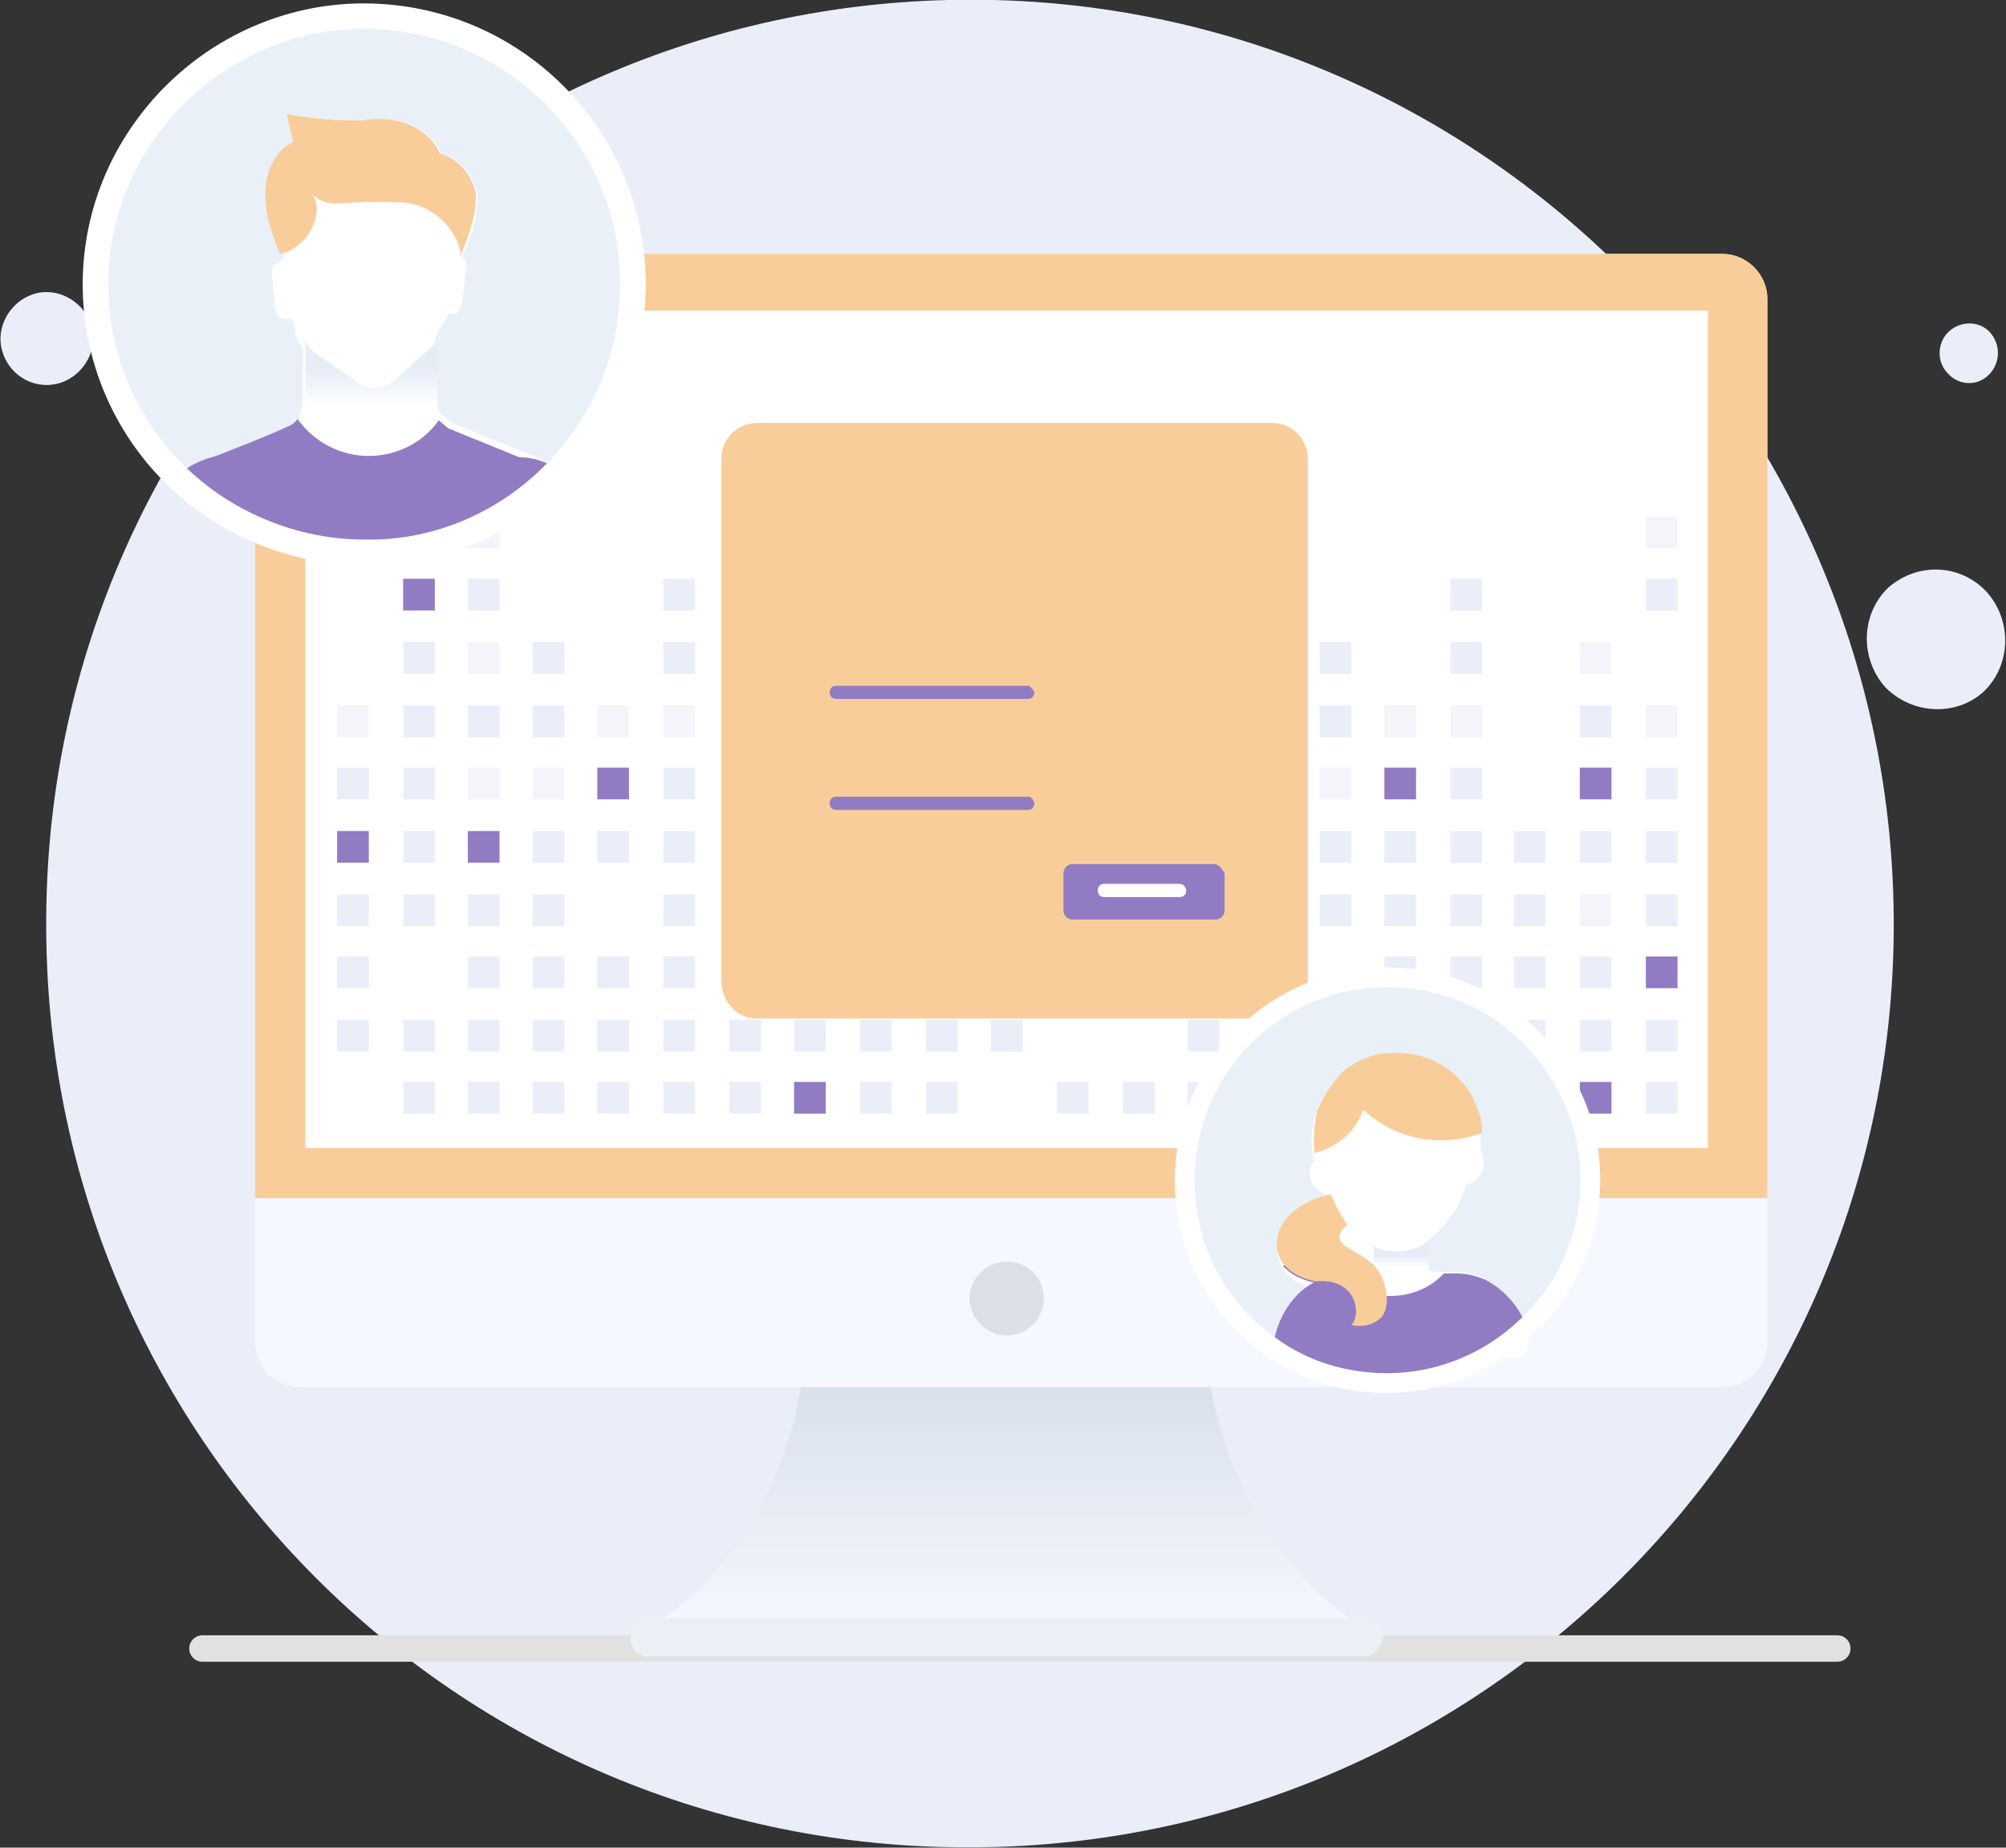 <?xml version="1.0" encoding="utf-8"?>
<!-- Generator: Adobe Illustrator 27.0.1, SVG Export Plug-In . SVG Version: 6.00 Build 0)  -->
<svg version="1.1" id="Layer_1" xmlns="http://www.w3.org/2000/svg" xmlns:xlink="http://www.w3.org/1999/xlink" x="0px" y="0px"
	 viewBox="0 0 151.9 139.9" style="enable-background:new 0 0 151.9 139.9;" xml:space="preserve">
<rect x="0" y="0" width="151.9" height="139.9" fill="#333333" stroke="none"/>
<style type="text/css">
	.st0{fill:#EAEEF9;}
	.st1{fill:none;stroke:#E1E1E1;stroke-width:2;stroke-linecap:round;stroke-linejoin:round;stroke-miterlimit:10;}
	.st2{fill:url(#Path-7_00000059295537844047084530000016894329183486312322_);}
	.st3{fill:#EBF0F6;}
	.st4{fill:#F5F8FF;}
	.st5{fill:#F8CD9A;}
	.st6{fill:#FFFFFF;}
	.st7{fill:#DBDFE6;}
	.st8{fill:url(#Path-16_00000129925542427088357590000013201930904286196656_);}
	.st9{fill:#F3F5FA;}
	.st10{fill:url(#Path-26_00000126284463015038934840000008257587963719757732_);}
	.st11{fill:url(#Path-31_00000141457262501866548190000011768367071280021427_);}
	.st12{fill:url(#Path-49_00000110443529580051518410000001361354317317640079_);}
	.st13{fill:url(#Path-65_00000183248874523218332730000009933846327830120349_);}
	.st14{fill:url(#Path-74_00000003100894923583757740000012173457620790442933_);}
	.st15{fill:url(#Path-92_00000007405030445418333590000013691921353974569651_);}
	.st16{fill:url(#Path-108_00000104676155445462604020000014275294400054306966_);}
	.st17{fill:url(#Path-113_00000060710868590132266880000015674472481240962960_);}
	.st18{fill:url(#Path-118_00000000183832187277714060000007052419133007095219_);}
	.st19{fill:url(#Path-137_00000024694773753925392520000001347115332491517061_);}
	.st20{fill:url(#Path-142_00000039122339207665359360000003418095662526336672_);}
	.st21{fill:url(#Path-145_00000116944091899643946350000017830078882939040918_);}
	.st22{fill:url(#Path-156_00000033351244632383550430000001829446440859543743_);}
	.st23{fill:url(#Path-165_00000151513333044396612760000000149822087837264534_);}
	.st24{fill:#917CC4;}
	.st25{fill:#E9F0F8;}
	.st26{fill:url(#Path-170_00000025423474747535963170000000173434942740084660_);}
	.st27{fill:url(#Path-171_00000078012507153446864290000014955376143309551017_);}
	.st28{fill:none;stroke:#FFFFFF;stroke-width:1.492;stroke-linecap:round;stroke-linejoin:round;stroke-miterlimit:10;}
	.st29{fill:url(#Path-178_00000021088214125030545870000010370016002332732581_);}
	.st30{fill:url(#Path-180_00000026864107937601905840000017201909152498151563_);}
	.st31{fill:none;stroke:#FFFFFF;stroke-width:1.934;stroke-linecap:round;stroke-linejoin:round;stroke-miterlimit:10;}
</style>
<g id="Group_1316" transform="translate(-488 -160.82)">
	<path id="Path" class="st0" d="M561.2,300.7c38.6,0.1,70.1-31.1,70.2-69.7c0.1-38.6-31.1-70.1-69.7-70.2
		c-38.6-0.1-70.1,31.1-70.2,69.7c0,0.1,0,0.2,0,0.2C491.4,269.4,522.6,300.7,561.2,300.7C561.2,300.7,561.2,300.7,561.2,300.7z"/>
	<path id="Path-2" class="st0" d="M492.6,189.8c1.8-0.6,2.9-2.6,2.3-4.4s-2.6-2.9-4.4-2.3c-1.8,0.6-2.9,2.6-2.3,4.4c0,0,0,0,0,0
		C488.8,189.4,490.8,190.4,492.6,189.8z"/>
	<path id="Path-3" class="st0" d="M500.2,178.3c1.3-0.4,2-1.7,1.6-3c-0.4-1.3-1.7-2-3-1.6c-1.3,0.4-2,1.7-1.6,3c0,0,0,0,0,0
		C497.6,178,499,178.7,500.2,178.3z"/>
	<path id="Path-4" class="st0" d="M638.2,213.2c2.1-2,2.2-5.4,0.2-7.6c-2-2.1-5.2-2.2-7.4-0.3c-2.1,2-2.2,5.4-0.2,7.6
		C632.8,214.9,636.1,215.1,638.2,213.2z"/>
	<path id="Path-5" class="st0" d="M638.6,189.2c0.9-0.9,0.9-2.3,0.1-3.2c-0.8-0.9-2.2-0.9-3.1-0.1c-0.9,0.8-1,2.3-0.1,3.2
		C636.3,190,637.7,190.1,638.6,189.2C638.6,189.2,638.6,189.2,638.6,189.2z"/>
	<g id="_02" transform="translate(495.227 162.045)">
		<path id="Path-6" class="st1" d="M8.1,123.6h123.8"/>
		
			<linearGradient id="Path-7_00000088813325280901204550000002996914804418537121_" gradientUnits="userSpaceOnUse" x1="-223.777" y1="472.135" x2="-223.777" y2="473.026" gradientTransform="matrix(55.95 0 0 -21.192 12589.354 10127.609)">
			<stop  offset="0" style="stop-color:#F5F8FF"/>
			<stop  offset="0.991" style="stop-color:#D8E0EB"/>
		</linearGradient>
		<path id="Path-7" style="fill:url(#Path-7_00000088813325280901204550000002996914804418537121_);" d="M97,122.6
			c-9.2,0.2-20.2,0-28-0.1c-7.8,0.2-18.8,0.4-28,0.1c9.1-5.2,12.2-14.8,12.7-21.1h30.4C84.8,107.9,87.9,117.4,97,122.6z"/>
		<path id="Path-8" class="st3" d="M42,124.2h54c0.8,0,1.4-0.7,1.5-1.5c0-0.8-0.7-1.4-1.5-1.4H42c-0.8,0-1.4,0.7-1.5,1.5
			c0,0.8,0.6,1.4,1.4,1.4C42,124.2,42,124.2,42,124.2z"/>
		<path id="Path-9" class="st4" d="M126.6,21.4v79c0,1.9-1.5,3.4-3.4,3.4c0,0,0,0,0,0H15.5c-1.9,0-3.4-1.5-3.4-3.4v-79
			c0-1.9,1.5-3.4,3.4-3.4h107.7C125,18,126.6,19.5,126.6,21.4C126.6,21.4,126.6,21.4,126.6,21.4z"/>
		<path id="Path-10" class="st5" d="M126.6,21.4v68.1H12.1V21.4c0-1.9,1.5-3.4,3.4-3.4h107.7C125,18,126.6,19.5,126.6,21.4
			C126.6,21.4,126.6,21.4,126.6,21.4z"/>
		<path id="Path-11" class="st6" d="M122.1,22.3H15.9v63.4h106.2V22.3z"/>
		<path id="Path-12" class="st7" d="M69,99.9c1.5,0,2.8-1.2,2.8-2.8s-1.2-2.8-2.8-2.8c-1.5,0-2.8,1.2-2.8,2.8
			C66.2,98.6,67.5,99.9,69,99.9C69,99.9,69,99.9,69,99.9z"/>
		<path id="Path-13" class="st0" d="M20.7,76h-2.4v2.4h2.4V76z"/>
		<path id="Path-14" class="st0" d="M20.7,71.2h-2.4v2.4h2.4V71.2z"/>
		<path id="Path-15" class="st0" d="M20.7,66.5h-2.4v2.4h2.4V66.5z"/>
		
			<linearGradient id="Path-16_00000022543514575501990070000017963316088406401689_" gradientUnits="userSpaceOnUse" x1="-136.994" y1="344.123" x2="-135.991" y2="344.123" gradientTransform="matrix(2.422 0 0 -2.42 350.053 895.721)">
			<stop  offset="0" style="stop-color:#917CC4"/>
			<stop  offset="1" style="stop-color:#917CC4"/>
		</linearGradient>
		<path id="Path-16" style="fill:url(#Path-16_00000022543514575501990070000017963316088406401689_);" d="M20.7,61.7h-2.4v2.4h2.4
			V61.7z"/>
		<path id="Path-17" class="st0" d="M20.7,56.9h-2.4v2.4h2.4V56.9z"/>
		<path id="Path-18" class="st9" d="M20.7,52.2h-2.4v2.4h2.4V52.2z"/>
		<path id="Path-19" class="st0" d="M25.7,80.7h-2.4v2.4h2.4V80.7z"/>
		<path id="Path-20" class="st0" d="M25.7,76h-2.4v2.4h2.4V76z"/>
		<path id="Path-21" class="st0" d="M25.7,66.5h-2.4v2.4h2.4V66.5z"/>
		<path id="Path-22" class="st0" d="M25.7,61.7h-2.4v2.4h2.4V61.7z"/>
		<path id="Path-23" class="st0" d="M25.7,56.9h-2.4v2.4h2.4V56.9z"/>
		<path id="Path-24" class="st0" d="M25.7,52.2h-2.4v2.4h2.4V52.2z"/>
		<path id="Path-25" class="st0" d="M25.7,47.4h-2.4v2.4h2.4V47.4z"/>
		
			<linearGradient id="Path-26_00000150786801197802240130000009687793894483449272_" gradientUnits="userSpaceOnUse" x1="-136.999" y1="344.183" x2="-135.995" y2="344.183" gradientTransform="matrix(2.422 0 0 -2.421 355.018 877.086)">
			<stop  offset="0" style="stop-color:#917CC4"/>
			<stop  offset="1" style="stop-color:#917CC4"/>
		</linearGradient>
		<path id="Path-26" style="fill:url(#Path-26_00000150786801197802240130000009687793894483449272_);" d="M25.7,42.6h-2.4V45h2.4
			V42.6z"/>
		<path id="Path-27" class="st0" d="M30.6,80.7h-2.4v2.4h2.4V80.7z"/>
		<path id="Path-28" class="st0" d="M30.6,76h-2.4v2.4h2.4V76z"/>
		<path id="Path-29" class="st0" d="M30.6,71.2h-2.4v2.4h2.4V71.2z"/>
		<path id="Path-30" class="st0" d="M30.6,66.5h-2.4v2.4h2.4V66.5z"/>
		
			<linearGradient id="Path-31_00000000219017320254623580000009913326996684288668_" gradientUnits="userSpaceOnUse" x1="-137.003" y1="344.123" x2="-136" y2="344.123" gradientTransform="matrix(2.422 0 0 -2.42 359.983 895.721)">
			<stop  offset="0" style="stop-color:#917CC4"/>
			<stop  offset="1" style="stop-color:#917CC4"/>
		</linearGradient>
		<path id="Path-31" style="fill:url(#Path-31_00000000219017320254623580000009913326996684288668_);" d="M30.6,61.7h-2.4v2.4h2.4
			V61.7z"/>
		<path id="Path-32" class="st9" d="M30.6,56.9h-2.4v2.4h2.4V56.9z"/>
		<path id="Path-33" class="st0" d="M30.6,52.2h-2.4v2.4h2.4V52.2z"/>
		<path id="Path-34" class="st9" d="M30.6,47.4h-2.4v2.4h2.4V47.4z"/>
		<path id="Path-35" class="st0" d="M30.6,42.6h-2.4V45h2.4V42.6z"/>
		<path id="Path-36" class="st9" d="M30.6,37.9h-2.4v2.4h2.4V37.9z"/>
		<path id="Path-37" class="st0" d="M35.5,80.7h-2.4v2.4h2.4V80.7z"/>
		<path id="Path-38" class="st0" d="M35.5,76h-2.4v2.4h2.4V76z"/>
		<path id="Path-39" class="st0" d="M35.5,71.2h-2.4v2.4h2.4V71.2z"/>
		<path id="Path-40" class="st0" d="M35.5,66.5h-2.4v2.4h2.4V66.5z"/>
		<path id="Path-41" class="st0" d="M35.5,61.7h-2.4v2.4h2.4V61.7z"/>
		<path id="Path-42" class="st9" d="M35.5,56.9h-2.4v2.4h2.4V56.9z"/>
		<path id="Path-43" class="st0" d="M35.5,52.2h-2.4v2.4h2.4V52.2z"/>
		<path id="Path-44" class="st0" d="M35.5,47.4h-2.4v2.4h2.4V47.4z"/>
		<path id="Path-45" class="st0" d="M40.4,80.7H38v2.4h2.4V80.7z"/>
		<path id="Path-46" class="st0" d="M40.4,76H38v2.4h2.4V76z"/>
		<path id="Path-47" class="st0" d="M40.4,71.2H38v2.4h2.4V71.2z"/>
		<path id="Path-48" class="st0" d="M40.4,61.7H38v2.4h2.4V61.7z"/>
		
			<linearGradient id="Path-49_00000054947386071423973680000014815510161741510301_" gradientUnits="userSpaceOnUse" x1="-136.924" y1="344.183" x2="-135.92" y2="344.183" gradientTransform="matrix(2.421 0 0 -2.421 369.565 891.369)">
			<stop  offset="0" style="stop-color:#917CC4"/>
			<stop  offset="1" style="stop-color:#917CC4"/>
		</linearGradient>
		<path id="Path-49" style="fill:url(#Path-49_00000054947386071423973680000014815510161741510301_);" d="M40.4,56.9H38v2.4h2.4
			V56.9z"/>
		<path id="Path-50" class="st9" d="M40.4,52.2H38v2.4h2.4V52.2z"/>
		<path id="Path-51" class="st0" d="M45.4,80.7H43v2.4h2.4V80.7z"/>
		<path id="Path-52" class="st0" d="M45.4,76H43v2.4h2.4V76z"/>
		<path id="Path-53" class="st0" d="M45.4,71.2H43v2.4h2.4V71.2z"/>
		<path id="Path-54" class="st0" d="M45.4,66.5H43v2.4h2.4V66.5z"/>
		<path id="Path-55" class="st0" d="M45.4,61.7H43v2.4h2.4V61.7z"/>
		<path id="Path-56" class="st0" d="M45.4,56.9H43v2.4h2.4V56.9z"/>
		<path id="Path-57" class="st9" d="M45.4,52.2H43v2.4h2.4V52.2z"/>
		<path id="Path-58" class="st0" d="M45.4,47.4H43v2.4h2.4V47.4z"/>
		<path id="Path-59" class="st0" d="M45.4,42.6H43V45h2.4V42.6z"/>
		<path id="Path-60" class="st0" d="M50.4,80.7H48v2.4h2.4V80.7z"/>
		<path id="Path-61" class="st0" d="M50.4,76H48v2.4h2.4V76z"/>
		<path id="Path-62" class="st0" d="M50.4,71.2H48v2.4h2.4V71.2z"/>
		<path id="Path-63" class="st0" d="M50.4,61.7H48v2.4h2.4V61.7z"/>
		<path id="Path-64" class="st9" d="M50.4,56.9H48v2.4h2.4V56.9z"/>
		
			<linearGradient id="Path-65_00000165214084178826393700000010226966699628831361_" gradientUnits="userSpaceOnUse" x1="-136.975" y1="344.183" x2="-135.971" y2="344.183" gradientTransform="matrix(2.422 0 0 -2.421 384.688 915.214)">
			<stop  offset="0" style="stop-color:#917CC4"/>
			<stop  offset="1" style="stop-color:#917CC4"/>
		</linearGradient>
		<path id="Path-65" style="fill:url(#Path-65_00000165214084178826393700000010226966699628831361_);" d="M55.3,80.7h-2.4v2.4h2.4
			V80.7z"/>
		<path id="Path-66" class="st0" d="M55.3,76h-2.4v2.4h2.4V76z"/>
		<path id="Path-67" class="st0" d="M55.3,71.2h-2.4v2.4h2.4V71.2z"/>
		<path id="Path-68" class="st9" d="M55.3,66.5h-2.4v2.4h2.4V66.5z"/>
		<path id="Path-69" class="st0" d="M55.3,61.7h-2.4v2.4h2.4V61.7z"/>
		<path id="Path-70" class="st0" d="M55.3,52.2h-2.4v2.4h2.4V52.2z"/>
		<path id="Path-71" class="st9" d="M55.3,47.4h-2.4v2.4h2.4V47.4z"/>
		<path id="Path-72" class="st0" d="M60.3,80.7h-2.4v2.4h2.4V80.7z"/>
		<path id="Path-73" class="st0" d="M60.3,76h-2.4v2.4h2.4V76z"/>
		
			<linearGradient id="Path-74_00000058567389770575150580000011595970128131029905_" gradientUnits="userSpaceOnUse" x1="-136.98" y1="344.183" x2="-135.976" y2="344.183" gradientTransform="matrix(2.422 0 0 -2.421 389.654 905.652)">
			<stop  offset="0" style="stop-color:#917CC4"/>
			<stop  offset="1" style="stop-color:#917CC4"/>
		</linearGradient>
		<path id="Path-74" style="fill:url(#Path-74_00000058567389770575150580000011595970128131029905_);" d="M60.3,71.2h-2.4v2.4h2.4
			V71.2z"/>
		<path id="Path-75" class="st0" d="M60.3,66.5h-2.4v2.4h2.4V66.5z"/>
		<path id="Path-76" class="st0" d="M60.3,61.7h-2.4v2.4h2.4V61.7z"/>
		<path id="Path-77" class="st0" d="M60.3,56.9h-2.4v2.4h2.4V56.9z"/>
		<path id="Path-78" class="st9" d="M60.3,52.2h-2.4v2.4h2.4V52.2z"/>
		<path id="Path-79" class="st0" d="M60.3,42.6h-2.4V45h2.4V42.6z"/>
		<path id="Path-80" class="st9" d="M60.3,37.9h-2.4v2.4h2.4V37.9z"/>
		<path id="Path-81" class="st0" d="M95.1,76h-2.4v2.4h2.4V76z"/>
		<path id="Path-82" class="st0" d="M95.1,66.5h-2.4v2.4h2.4V66.5z"/>
		<path id="Path-83" class="st0" d="M95.1,61.7h-2.4v2.4h2.4V61.7z"/>
		<path id="Path-84" class="st9" d="M95.1,56.9h-2.4v2.4h2.4V56.9z"/>
		<path id="Path-85" class="st0" d="M95.1,52.2h-2.4v2.4h2.4V52.2z"/>
		<path id="Path-86" class="st0" d="M95.1,47.4h-2.4v2.4h2.4V47.4z"/>
		<path id="Path-87" class="st0" d="M100,80.7h-2.4v2.4h2.4V80.7z"/>
		<path id="Path-88" class="st0" d="M100,76h-2.4v2.4h2.4V76z"/>
		<path id="Path-89" class="st0" d="M100,71.2h-2.4v2.4h2.4V71.2z"/>
		<path id="Path-90" class="st0" d="M100,66.5h-2.4v2.4h2.4V66.5z"/>
		<path id="Path-91" class="st0" d="M100,61.7h-2.4v2.4h2.4V61.7z"/>
		
			<linearGradient id="Path-92_00000013898612746697055540000009266404759100020890_" gradientUnits="userSpaceOnUse" x1="-136.999" y1="344.183" x2="-135.995" y2="344.183" gradientTransform="matrix(2.422 0 0 -2.421 429.376 891.369)">
			<stop  offset="0" style="stop-color:#917CC4"/>
			<stop  offset="1" style="stop-color:#917CC4"/>
		</linearGradient>
		<path id="Path-92" style="fill:url(#Path-92_00000013898612746697055540000009266404759100020890_);" d="M100,56.9h-2.4v2.4h2.4
			V56.9z"/>
		<path id="Path-93" class="st9" d="M100,52.2h-2.4v2.4h2.4V52.2z"/>
		<path id="Path-94" class="st0" d="M105,80.7h-2.4v2.4h2.4V80.7z"/>
		<path id="Path-95" class="st0" d="M105,76h-2.4v2.4h2.4V76z"/>
		<path id="Path-96" class="st0" d="M105,71.2h-2.4v2.4h2.4V71.2z"/>
		<path id="Path-97" class="st0" d="M105,66.5h-2.4v2.4h2.4V66.5z"/>
		<path id="Path-98" class="st0" d="M105,61.7h-2.4v2.4h2.4V61.7z"/>
		<path id="Path-99" class="st0" d="M105,56.9h-2.4v2.4h2.4V56.9z"/>
		<path id="Path-100" class="st9" d="M105,52.2h-2.4v2.4h2.4V52.2z"/>
		<path id="Path-101" class="st0" d="M105,47.4h-2.4v2.4h2.4V47.4z"/>
		<path id="Path-102" class="st0" d="M105,42.6h-2.4V45h2.4V42.6z"/>
		<path id="Path-103" class="st0" d="M109.8,80.7h-2.4v2.4h2.4V80.7z"/>
		<path id="Path-104" class="st0" d="M109.8,76h-2.4v2.4h2.4V76z"/>
		<path id="Path-105" class="st0" d="M109.8,71.2h-2.4v2.4h2.4V71.2z"/>
		<path id="Path-106" class="st0" d="M109.8,66.5h-2.4v2.4h2.4V66.5z"/>
		<path id="Path-107" class="st0" d="M109.8,61.7h-2.4v2.4h2.4V61.7z"/>
		
			<linearGradient id="Path-108_00000181777817066314105780000007975243394188827542_" gradientUnits="userSpaceOnUse" x1="-136.962" y1="344.183" x2="-135.959" y2="344.183" gradientTransform="matrix(2.422 0 0 -2.421 444.151 915.214)">
			<stop  offset="0" style="stop-color:#917CC4"/>
			<stop  offset="1" style="stop-color:#917CC4"/>
		</linearGradient>
		<path id="Path-108" style="fill:url(#Path-108_00000181777817066314105780000007975243394188827542_);" d="M114.8,80.7h-2.4v2.4
			h2.4V80.7z"/>
		<path id="Path-109" class="st0" d="M114.8,76h-2.4v2.4h2.4V76z"/>
		<path id="Path-110" class="st0" d="M114.8,71.2h-2.4v2.4h2.4V71.2z"/>
		<path id="Path-111" class="st9" d="M114.8,66.5h-2.4v2.4h2.4V66.5z"/>
		<path id="Path-112" class="st0" d="M114.8,61.7h-2.4v2.4h2.4V61.7z"/>
		
			<linearGradient id="Path-113_00000096047969513101823750000009693108457708245377_" gradientUnits="userSpaceOnUse" x1="-136.962" y1="344.183" x2="-135.959" y2="344.183" gradientTransform="matrix(2.422 0 0 -2.421 444.151 891.369)">
			<stop  offset="0" style="stop-color:#917CC4"/>
			<stop  offset="1" style="stop-color:#917CC4"/>
		</linearGradient>
		<path id="Path-113" style="fill:url(#Path-113_00000096047969513101823750000009693108457708245377_);" d="M114.8,56.9h-2.4v2.4
			h2.4V56.9z"/>
		<path id="Path-114" class="st0" d="M114.8,52.2h-2.4v2.4h2.4V52.2z"/>
		<path id="Path-115" class="st9" d="M114.8,47.4h-2.4v2.4h2.4V47.4z"/>
		<path id="Path-116" class="st0" d="M119.8,80.7h-2.4v2.4h2.4V80.7z"/>
		<path id="Path-117" class="st0" d="M119.8,76h-2.4v2.4h2.4V76z"/>
		
			<linearGradient id="Path-118_00000155142908267626429210000007863528944530204346_" gradientUnits="userSpaceOnUse" x1="-136.966" y1="344.183" x2="-135.963" y2="344.183" gradientTransform="matrix(2.422 0 0 -2.421 449.116 905.652)">
			<stop  offset="0" style="stop-color:#917CC4"/>
			<stop  offset="1" style="stop-color:#917CC4"/>
		</linearGradient>
		<path id="Path-118" style="fill:url(#Path-118_00000155142908267626429210000007863528944530204346_);" d="M119.8,71.2h-2.4v2.4
			h2.4V71.2z"/>
		<path id="Path-119" class="st0" d="M119.8,66.5h-2.4v2.4h2.4V66.5z"/>
		<path id="Path-120" class="st0" d="M119.8,61.7h-2.4v2.4h2.4V61.7z"/>
		<path id="Path-121" class="st0" d="M119.8,56.9h-2.4v2.4h2.4V56.9z"/>
		<path id="Path-122" class="st9" d="M119.8,52.2h-2.4v2.4h2.4V52.2z"/>
		<path id="Path-123" class="st0" d="M119.8,42.6h-2.4V45h2.4V42.6z"/>
		<path id="Path-124" class="st9" d="M119.8,37.9h-2.4v2.4h2.4V37.9z"/>
		<path id="Path-125" class="st0" d="M65.3,80.7h-2.4v2.4h2.4V80.7z"/>
		<path id="Path-126" class="st0" d="M65.3,76h-2.4v2.4h2.4V76z"/>
		<path id="Path-127" class="st0" d="M65.3,71.2h-2.4v2.4h2.4V71.2z"/>
		<path id="Path-128" class="st9" d="M65.3,61.7h-2.4v2.4h2.4V61.7z"/>
		<path id="Path-129" class="st0" d="M65.3,52.2h-2.4v2.4h2.4V52.2z"/>
		<path id="Path-130" class="st9" d="M65.3,47.4h-2.4v2.4h2.4V47.4z"/>
		<path id="Path-131" class="st0" d="M65.3,42.6h-2.4V45h2.4V42.6z"/>
		<path id="Path-132" class="st9" d="M65.3,37.9h-2.4v2.4h2.4V37.9z"/>
		<path id="Path-133" class="st0" d="M70.2,76h-2.4v2.4h2.4V76z"/>
		<path id="Path-134" class="st9" d="M70.2,71.2h-2.4v2.4h2.4V71.2z"/>
		<path id="Path-135" class="st0" d="M70.2,66.5h-2.4v2.4h2.4V66.5z"/>
		<path id="Path-136" class="st0" d="M70.2,61.7h-2.4v2.4h2.4V61.7z"/>
		
			<linearGradient id="Path-137_00000119088505877220466200000002097409332346101652_" gradientUnits="userSpaceOnUse" x1="-136.988" y1="344.183" x2="-135.985" y2="344.183" gradientTransform="matrix(2.422 0 0 -2.421 399.585 891.369)">
			<stop  offset="0" style="stop-color:#917CC4"/>
			<stop  offset="1" style="stop-color:#917CC4"/>
		</linearGradient>
		<path id="Path-137" style="fill:url(#Path-137_00000119088505877220466200000002097409332346101652_);" d="M70.2,56.9h-2.4v2.4
			h2.4V56.9z"/>
		<path id="Path-138" class="st0" d="M70.2,52.2h-2.4v2.4h2.4V52.2z"/>
		<path id="Path-139" class="st0" d="M70.2,47.4h-2.4v2.4h2.4V47.4z"/>
		<path id="Path-140" class="st0" d="M75.2,80.7h-2.4v2.4h2.4V80.7z"/>
		<path id="Path-141" class="st0" d="M75.2,71.2h-2.4v2.4h2.4V71.2z"/>
		
			<linearGradient id="Path-142_00000078012981058284050650000014497984855732854686_" gradientUnits="userSpaceOnUse" x1="-136.993" y1="344.183" x2="-135.99" y2="344.183" gradientTransform="matrix(2.422 0 0 -2.421 404.55 900.931)">
			<stop  offset="0" style="stop-color:#917CC4"/>
			<stop  offset="1" style="stop-color:#917CC4"/>
		</linearGradient>
		<path id="Path-142" style="fill:url(#Path-142_00000078012981058284050650000014497984855732854686_);" d="M75.2,66.5h-2.4v2.4
			h2.4V66.5z"/>
		<path id="Path-143" class="st0" d="M75.2,61.7h-2.4v2.4h2.4V61.7z"/>
		<path id="Path-144" class="st9" d="M75.2,56.9h-2.4v2.4h2.4V56.9z"/>
		
			<linearGradient id="Path-145_00000102519335137258641580000013450914801557240763_" gradientUnits="userSpaceOnUse" x1="-136.993" y1="344.183" x2="-135.99" y2="344.183" gradientTransform="matrix(2.422 0 0 -2.421 404.55 886.649)">
			<stop  offset="0" style="stop-color:#917CC4"/>
			<stop  offset="1" style="stop-color:#917CC4"/>
		</linearGradient>
		<path id="Path-145" style="fill:url(#Path-145_00000102519335137258641580000013450914801557240763_);" d="M75.2,52.2h-2.4v2.4
			h2.4V52.2z"/>
		<path id="Path-146" class="st0" d="M80.2,80.7h-2.4v2.4h2.4V80.7z"/>
		<path id="Path-147" class="st9" d="M80.2,66.5h-2.4v2.4h2.4V66.5z"/>
		<path id="Path-148" class="st0" d="M80.2,61.7h-2.4v2.4h2.4V61.7z"/>
		<path id="Path-149" class="st0" d="M80.2,56.9h-2.4v2.4h2.4V56.9z"/>
		<path id="Path-150" class="st0" d="M85.1,80.7h-2.4v2.4h2.4V80.7z"/>
		<path id="Path-151" class="st0" d="M85.1,76h-2.4v2.4h2.4V76z"/>
		<path id="Path-152" class="st0" d="M85.1,71.2h-2.4v2.4h2.4V71.2z"/>
		<path id="Path-153" class="st0" d="M85.1,66.5h-2.4v2.4h2.4V66.5z"/>
		<path id="Path-154" class="st9" d="M85.1,61.7h-2.4v2.4h2.4V61.7z"/>
		<path id="Path-155" class="st0" d="M85.1,56.9h-2.4v2.4h2.4V56.9z"/>
		
			<linearGradient id="Path-156_00000103965401221433994300000011185010840080744616_" gradientUnits="userSpaceOnUse" x1="-137.002" y1="344.183" x2="-135.998" y2="344.183" gradientTransform="matrix(2.422 0 0 -2.421 414.481 886.649)">
			<stop  offset="0" style="stop-color:#917CC4"/>
			<stop  offset="1" style="stop-color:#917CC4"/>
		</linearGradient>
		<path id="Path-156" style="fill:url(#Path-156_00000103965401221433994300000011185010840080744616_);" d="M85.1,52.2h-2.4v2.4
			h2.4V52.2z"/>
		<path id="Path-157" class="st0" d="M85.1,47.4h-2.4v2.4h2.4V47.4z"/>
		<path id="Path-158" class="st0" d="M90,80.7h-2.4v2.4H90V80.7z"/>
		<path id="Path-159" class="st0" d="M90,71.2h-2.4v2.4H90V71.2z"/>
		<path id="Path-160" class="st9" d="M90,66.5h-2.4v2.4H90V66.5z"/>
		<path id="Path-161" class="st5" d="M89.1,75.9h-39c-1.5,0-2.6-1.2-2.7-2.7V33.5c0-1.5,1.2-2.7,2.7-2.7h39c1.5,0,2.7,1.2,2.7,2.7
			v39.7C91.8,74.7,90.6,75.9,89.1,75.9z"/>
		<path id="Path-162" class="st5" d="M69.4,46c2.3,0,4.2-1.9,4.2-4.2s-1.9-4.2-4.2-4.2c-2.3,0-4.2,1.9-4.2,4.2c0,0,0,0,0,0
			C65.2,44.1,67.1,46,69.4,46z"/>
		<path id="Path-163" class="st5" d="M84.5,53.6H54.1c-0.4,0-0.7-0.3-0.7-0.7v-3.3c0-0.4,0.3-0.7,0.7-0.7h30.4
			c0.4,0,0.7,0.3,0.7,0.7v3.3C85.2,53.3,84.9,53.6,84.5,53.6z"/>
		<path id="Path-164" class="st5" d="M84.5,61.7H54.1c-0.4,0-0.7-0.3-0.7-0.7v-3.3c0-0.4,0.3-0.7,0.7-0.7h30.4
			c0.4,0,0.7,0.3,0.7,0.7V61C85.2,61.4,84.9,61.7,84.5,61.7z"/>
		
			<linearGradient id="Path-165_00000091717907766347026730000006061756469113216179_" gradientUnits="userSpaceOnUse" x1="-209.976" y1="403.888" x2="-208.987" y2="403.888" gradientTransform="matrix(12.111 0 0 -4.116 2616.328 1728.623)">
			<stop  offset="0" style="stop-color:#917CC4"/>
			<stop  offset="1" style="stop-color:#917CC4"/>
		</linearGradient>
		<path id="Path-165" style="fill:url(#Path-165_00000091717907766347026730000006061756469113216179_);" d="M84.7,64.2H74
			c-0.4,0-0.7,0.3-0.7,0.7c0,0,0,0,0,0.1v2.7c0,0.4,0.3,0.7,0.7,0.7c0,0,0,0,0.1,0h10.7c0.4,0,0.7-0.3,0.7-0.7c0,0,0,0,0-0.1v-2.7
			C85.3,64.5,85,64.2,84.7,64.2z"/>
		<path id="Path-166" class="st6" d="M82.1,65.7h-5.7c-0.3,0-0.5,0.2-0.5,0.5c0,0.3,0.2,0.5,0.5,0.5h5.7c0.3,0,0.5-0.2,0.5-0.5
			C82.6,66,82.4,65.7,82.1,65.7C82.2,65.7,82.1,65.7,82.1,65.7z"/>
		<path id="Path-167" class="st24" d="M70.6,59.1H56.1c-0.3,0-0.5,0.2-0.5,0.5c0,0.3,0.2,0.5,0.5,0.5h14.5c0.3,0,0.5-0.2,0.5-0.5
			C71,59.2,70.8,59.1,70.6,59.1z"/>
		<path id="Path-168" class="st24" d="M70.6,50.7H56.1c-0.3,0-0.5,0.2-0.5,0.5c0,0.3,0.2,0.5,0.5,0.5h14.5c0.3,0,0.5-0.2,0.5-0.5
			C71,51,70.8,50.7,70.6,50.7z"/>
		<path id="Path-169" class="st25" d="M113.2,88.1c0,4.3-1.8,8.4-5,11.3c-2.8,2.6-6.5,4.1-10.4,4.1c-3.1,0-6.2-0.9-8.7-2.7
			c-7-4.8-8.7-14.4-3.9-21.4s14.4-8.7,21.4-3.9C110.7,78.5,113.2,83.1,113.2,88.1L113.2,88.1z"/>
		<path id="Shape" class="st6" d="M90,101.7c-0.4,0-0.7-0.3-0.7-0.7c0,0,0-0.1,0-0.1c0.3-1.7,1.1-3.2,2.4-4.2
			c0.2-0.2,0.4-0.3,0.7-0.4c-0.9-0.1-1.8-0.6-2.4-1.3c-1.2-1.6-0.2-4.1,2.8-5.1l0.7-0.2c0-0.1,0-0.1,0.1-0.1c0,0,0,0,0,0
			C93,89,92.4,89.1,92,88.1c-0.1-0.4-0.1-0.8,0.1-1.2l0.1-0.1c0.1-0.2,0-0.1,0-0.4v-0.2c-0.2-1.1-0.1-2.1,0.2-3.1
			c0.3-1,0.9-1.9,1.7-2.7c0-0.1,0-0.1,0.1-0.1l0.4-0.4c0.7-0.5,1.6-0.9,2.4-1.1c0.5-0.1,1-0.1,1.5-0.1c2.4,0,4.6,1.3,5.7,3.4
			c0.4,0.7,0.6,1.4,0.7,2.2v1.3c0,0.4,0.2,0.7,0.2,1.1c0.1,0.9-0.5,1.6-1.3,1.8c-0.2,0.8-0.6,1.6-1.1,2.3c-0.5,0.7-1.1,1.4-1.8,1.9
			v2.2c0,0,0.1,0.2,1.5,0.2h0.6c0.8,0,1.5,0.1,2.2,0.5c1.3,0.7,2.3,1.8,2.9,3.1c0.1,0.2,0.2,0.4,0.2,0.5c0.1,0.4,0.1,0.7,0.2,1.1
			c0.1,0.5-0.2,1-0.8,1.3L90,101.7z"/>
		
			<linearGradient id="Path-170_00000137848772147181873630000009227903247543485602_" gradientUnits="userSpaceOnUse" x1="-216.675" y1="449.443" x2="-215.674" y2="449.443" gradientTransform="matrix(19.134 0 0 -8.837 4235.028 4070.49)">
			<stop  offset="0" style="stop-color:#917CC4"/>
			<stop  offset="1" style="stop-color:#917CC4"/>
		</linearGradient>
		<path id="Path-170" style="fill:url(#Path-170_00000137848772147181873630000009227903247543485602_);" d="M108.3,99.3
			c-2.8,2.6-6.5,4.1-10.4,4.1c-3.1,0-6.2-0.9-8.7-2.7v-0.2c0.3-1.7,1.1-3.2,2.4-4.2c0.2-0.1,0.5-0.4,0.7-0.4
			c-0.9-0.2-1.8-0.6-2.4-1.3h3.6c1,1.5,2.8,2.4,4.6,2.3c1.5,0,3-0.6,4-1.7h1c0.8,0,1.5,0.2,2.2,0.5c1.3,0.7,2.3,1.8,2.9,3.1
			C108.1,99,108.3,99.1,108.3,99.3z"/>
		
			<linearGradient id="Path-171_00000080915696162613480350000004247807511703825083_" gradientUnits="userSpaceOnUse" x1="-190.49" y1="336.172" x2="-190.49" y2="336.574" gradientTransform="matrix(5.935 0 0 -2.3 1228.594 867.948)">
			<stop  offset="0" style="stop-color:#FFFFFF"/>
			<stop  offset="0.991" style="stop-color:#E6EDF7"/>
		</linearGradient>
		<path id="Path-171" style="fill:url(#Path-171_00000080915696162613480350000004247807511703825083_);" d="M101,92.7v2.1L95.1,95
			l0.4-1.3c0.1,0,0.1,0.1,0.2,0.1c0.2,0.1,0.4,0.2,0.6,0.4c0.1,0.1,0.2,0.1,0.4,0.2l0.1,0.1v-1.3c-0.1,0-0.1,0-0.1-0.1c0,0,0,0,0,0
			C98,93.8,99.7,93.7,101,92.7z"/>
		<path id="Path-172" class="st5" d="M104.9,84.6c-1.2,0.4-2.4,0.6-3.6,0.5c-2-0.1-3.9-1-5.3-2.3c-0.5,1.5-1.7,2.6-3.1,3.1
			c-0.2,0.1-0.4,0.1-0.6,0.2v-0.1c-0.1-1.1,0-2.1,0.2-3.1c0.4-1,1-1.9,1.7-2.7c0.1,0,0.1,0,0.1-0.1c0,0,0,0,0,0l0.4-0.4
			c0.7-0.5,1.6-0.9,2.4-1.1c0.5-0.1,1-0.1,1.5-0.1c2.4,0,4.6,1.3,5.7,3.4c0.3,0.7,0.6,1.3,0.7,2.1V84.6z"/>
		<path id="Path-173" class="st5" d="M97.4,98.5c-0.6,0.6-1.5,0.8-2.3,0.6c0.8-0.8,0.4-3.6-2.7-3.3c-4.2-0.8-3.8-5.1,0.4-6.4
			l0.7-0.2l0.1,0.1c0.3,0.8,0.7,1.5,1.2,2.2c-1.7,1.5,0.6,1.8,1.8,2.9C97.5,95,98.3,97.3,97.4,98.5z"/>
		<path id="Path-174" class="st28" d="M113.2,88.1c0,4.3-1.8,8.4-5,11.3c-2.8,2.6-6.5,4.1-10.4,4.1c-3.1,0-6.2-0.9-8.7-2.7
			c-7-4.8-8.7-14.4-3.9-21.4s14.4-8.7,21.4-3.9C110.7,78.5,113.2,83.1,113.2,88.1L113.2,88.1z"/>
		<path id="Path-175" class="st25" d="M40.7,20.3c0,5.2-2,10.2-5.6,14c-0.3,0.4-0.6,0.7-1,1c-3.7,3.5-8.7,5.5-13.8,5.4
			c-4.2,0-8.2-1.3-11.6-3.6c-0.9-0.7-1.8-1.4-2.7-2.2C-2,27.1-2.2,14.2,5.7,6.1s20.8-8.2,28.8-0.3C38.5,9.6,40.7,14.9,40.7,20.3z"/>
		<path id="Path-176" class="st25" d="M40.7,20.3c0,5.7-2.4,11.1-6.5,14.9c-3.7,3.5-8.7,5.5-13.8,5.4c-4.2,0-8.2-1.3-11.6-3.6
			C-0.5,30.6-2.8,17.9,3.7,8.7C7.5,3.3,13.7,0,20.3,0C31.6,0,40.7,9.1,40.7,20.3C40.7,20.3,40.7,20.3,40.7,20.3z"/>
		<path id="Path-177" class="st6" d="M35.1,34.4c-0.3,0.4-0.6,0.7-1,1c-3.7,3.5-8.7,5.5-13.8,5.4c-4.2,0-8.2-1.3-11.6-3.6
			c-0.9-0.7-1.8-1.4-2.7-2.2c0.8-0.8,1.7-1.3,2.8-1.6l0.6-0.2c1.2-0.5,2.9-1.1,5.1-2.1c0.3-0.1,0.6-0.3,0.8-0.6
			c0.2-0.1,0.2-0.3,0.2-0.5c0.1-0.3,0.2-0.6,0.2-0.8v-4.1l-0.2-0.2C15.2,24.3,15,23.7,15,23l-0.4-0.1c-1.1,0.2-1-0.8-1.2-3
			c-0.1-1,0-1.1,0.5-1.2l0.4-0.5c-0.6-1.4-1-2.9-1.1-4.5c-0.2-1.6,0.6-3.2,2.1-4c-0.3-0.7-0.6-1.5-0.7-2.3c1.9,0.4,3.9,0.5,5.8,0.5
			c1.8-0.4,4.7,0.1,5.8,2.5c1.4,0.4,2.4,1.6,2.7,3c0.2,1.9-0.8,4.1-1.1,4.8v0.1c0.2,0.1,0.4,0.4,0.2,1.2c-0.2,2.1-0.2,3.3-1.2,3
			l-1,1.6c0,0.2,0,0.2-0.1,0.4v4.4c0,0.4,0.1,0.8,0.4,1.1c0.1,0.1,0.1,0.2,0.2,0.2c0.2,0.2,0.5,0.4,0.7,0.6l5.4,2.2
			C33.4,33.3,34.3,33.8,35.1,34.4z"/>
		
			<linearGradient id="Path-178_00000083781893174879634540000003396393966925933959_" gradientUnits="userSpaceOnUse" x1="-220.624" y1="455.051" x2="-219.624" y2="455.051" gradientTransform="matrix(29.065 0 0 -10.289 6418.474 4717.672)">
			<stop  offset="0" style="stop-color:#917CC4"/>
			<stop  offset="1" style="stop-color:#917CC4"/>
		</linearGradient>
		<path id="Path-178" style="fill:url(#Path-178_00000083781893174879634540000003396393966925933959_);" d="M35.1,34.4
			c-0.3,0.4-0.6,0.7-1,1c-3.7,3.5-8.7,5.5-13.8,5.4c-4.2,0-8.2-1.3-11.6-3.6c-0.9-0.7-1.8-1.4-2.7-2.2c0.8-0.8,1.7-1.3,2.8-1.6
			l0.6-0.2c1.2-0.5,2.9-1.1,5.1-2.1c0.3-0.1,0.6-0.3,0.8-0.6c1.3,1.8,3.3,2.8,5.4,2.8c2.1,0,4.1-1,5.3-2.7c0.2,0.2,0.5,0.4,0.7,0.6
			l5.4,2.2C33.3,33.4,34.3,33.8,35.1,34.4z"/>
		<path id="Path-179" class="st5" d="M27.6,18.3c0.1-0.6-0.1-1.1-0.4-1.6c0-0.1-0.1-0.1-0.1-0.2c-0.9-1.5-2.6-2.5-4.4-2.4
			c-4.5-0.2-4.8,0.6-6.3-0.6c0.5,0.6,0.5,1.7-0.2,2.9c-0.5,0.8-1.3,1.4-2.2,1.6c-2.1-4.6-1-7.5,1-8.5c-0.2-0.7-0.4-1.4-0.5-2.1
			c1.9,0.4,3.9,0.5,5.8,0.5c1.8-0.4,4.7,0.1,5.8,2.5c1.4,0.4,2.4,1.6,2.7,3C28.9,15.4,27.9,17.4,27.6,18.3z"/>
		
			<linearGradient id="Path-180_00000156557761491123085660000014622139119320384947_" gradientUnits="userSpaceOnUse" x1="-206.258" y1="422.716" x2="-206.258" y2="423.255" gradientTransform="matrix(10.294 0 0 -5.321 2143.992 2278.835)">
			<stop  offset="0" style="stop-color:#FFFFFF"/>
			<stop  offset="0.991" style="stop-color:#E6EDF7"/>
		</linearGradient>
		<path id="Path-180" style="fill:url(#Path-180_00000156557761491123085660000014622139119320384947_);" d="M15.9,28.9v-4.1
			l-0.2-0.2v-0.2c0.2,0.4,0.5,0.7,0.8,1l3.3,2.3c0.8,0.6,1.9,0.6,2.7,0l3-2.7c0.1-0.1,0.2-0.2,0.4-0.2V29c0,0.2,0,0.4,0.1,0.6H16
			C15.9,29.4,15.8,29.2,15.9,28.9z"/>
		<path id="Path-181" class="st31" d="M40.7,20.3c0,5.7-2.4,11.1-6.5,14.9c-3.7,3.5-8.7,5.5-13.8,5.4c-4.2,0-8.2-1.3-11.6-3.6
			C-0.5,30.6-2.8,17.9,3.7,8.7C7.5,3.3,13.7,0,20.3,0C31.6,0,40.7,9.1,40.7,20.3C40.7,20.3,40.7,20.3,40.7,20.3z"/>
	</g>
</g>
</svg>

